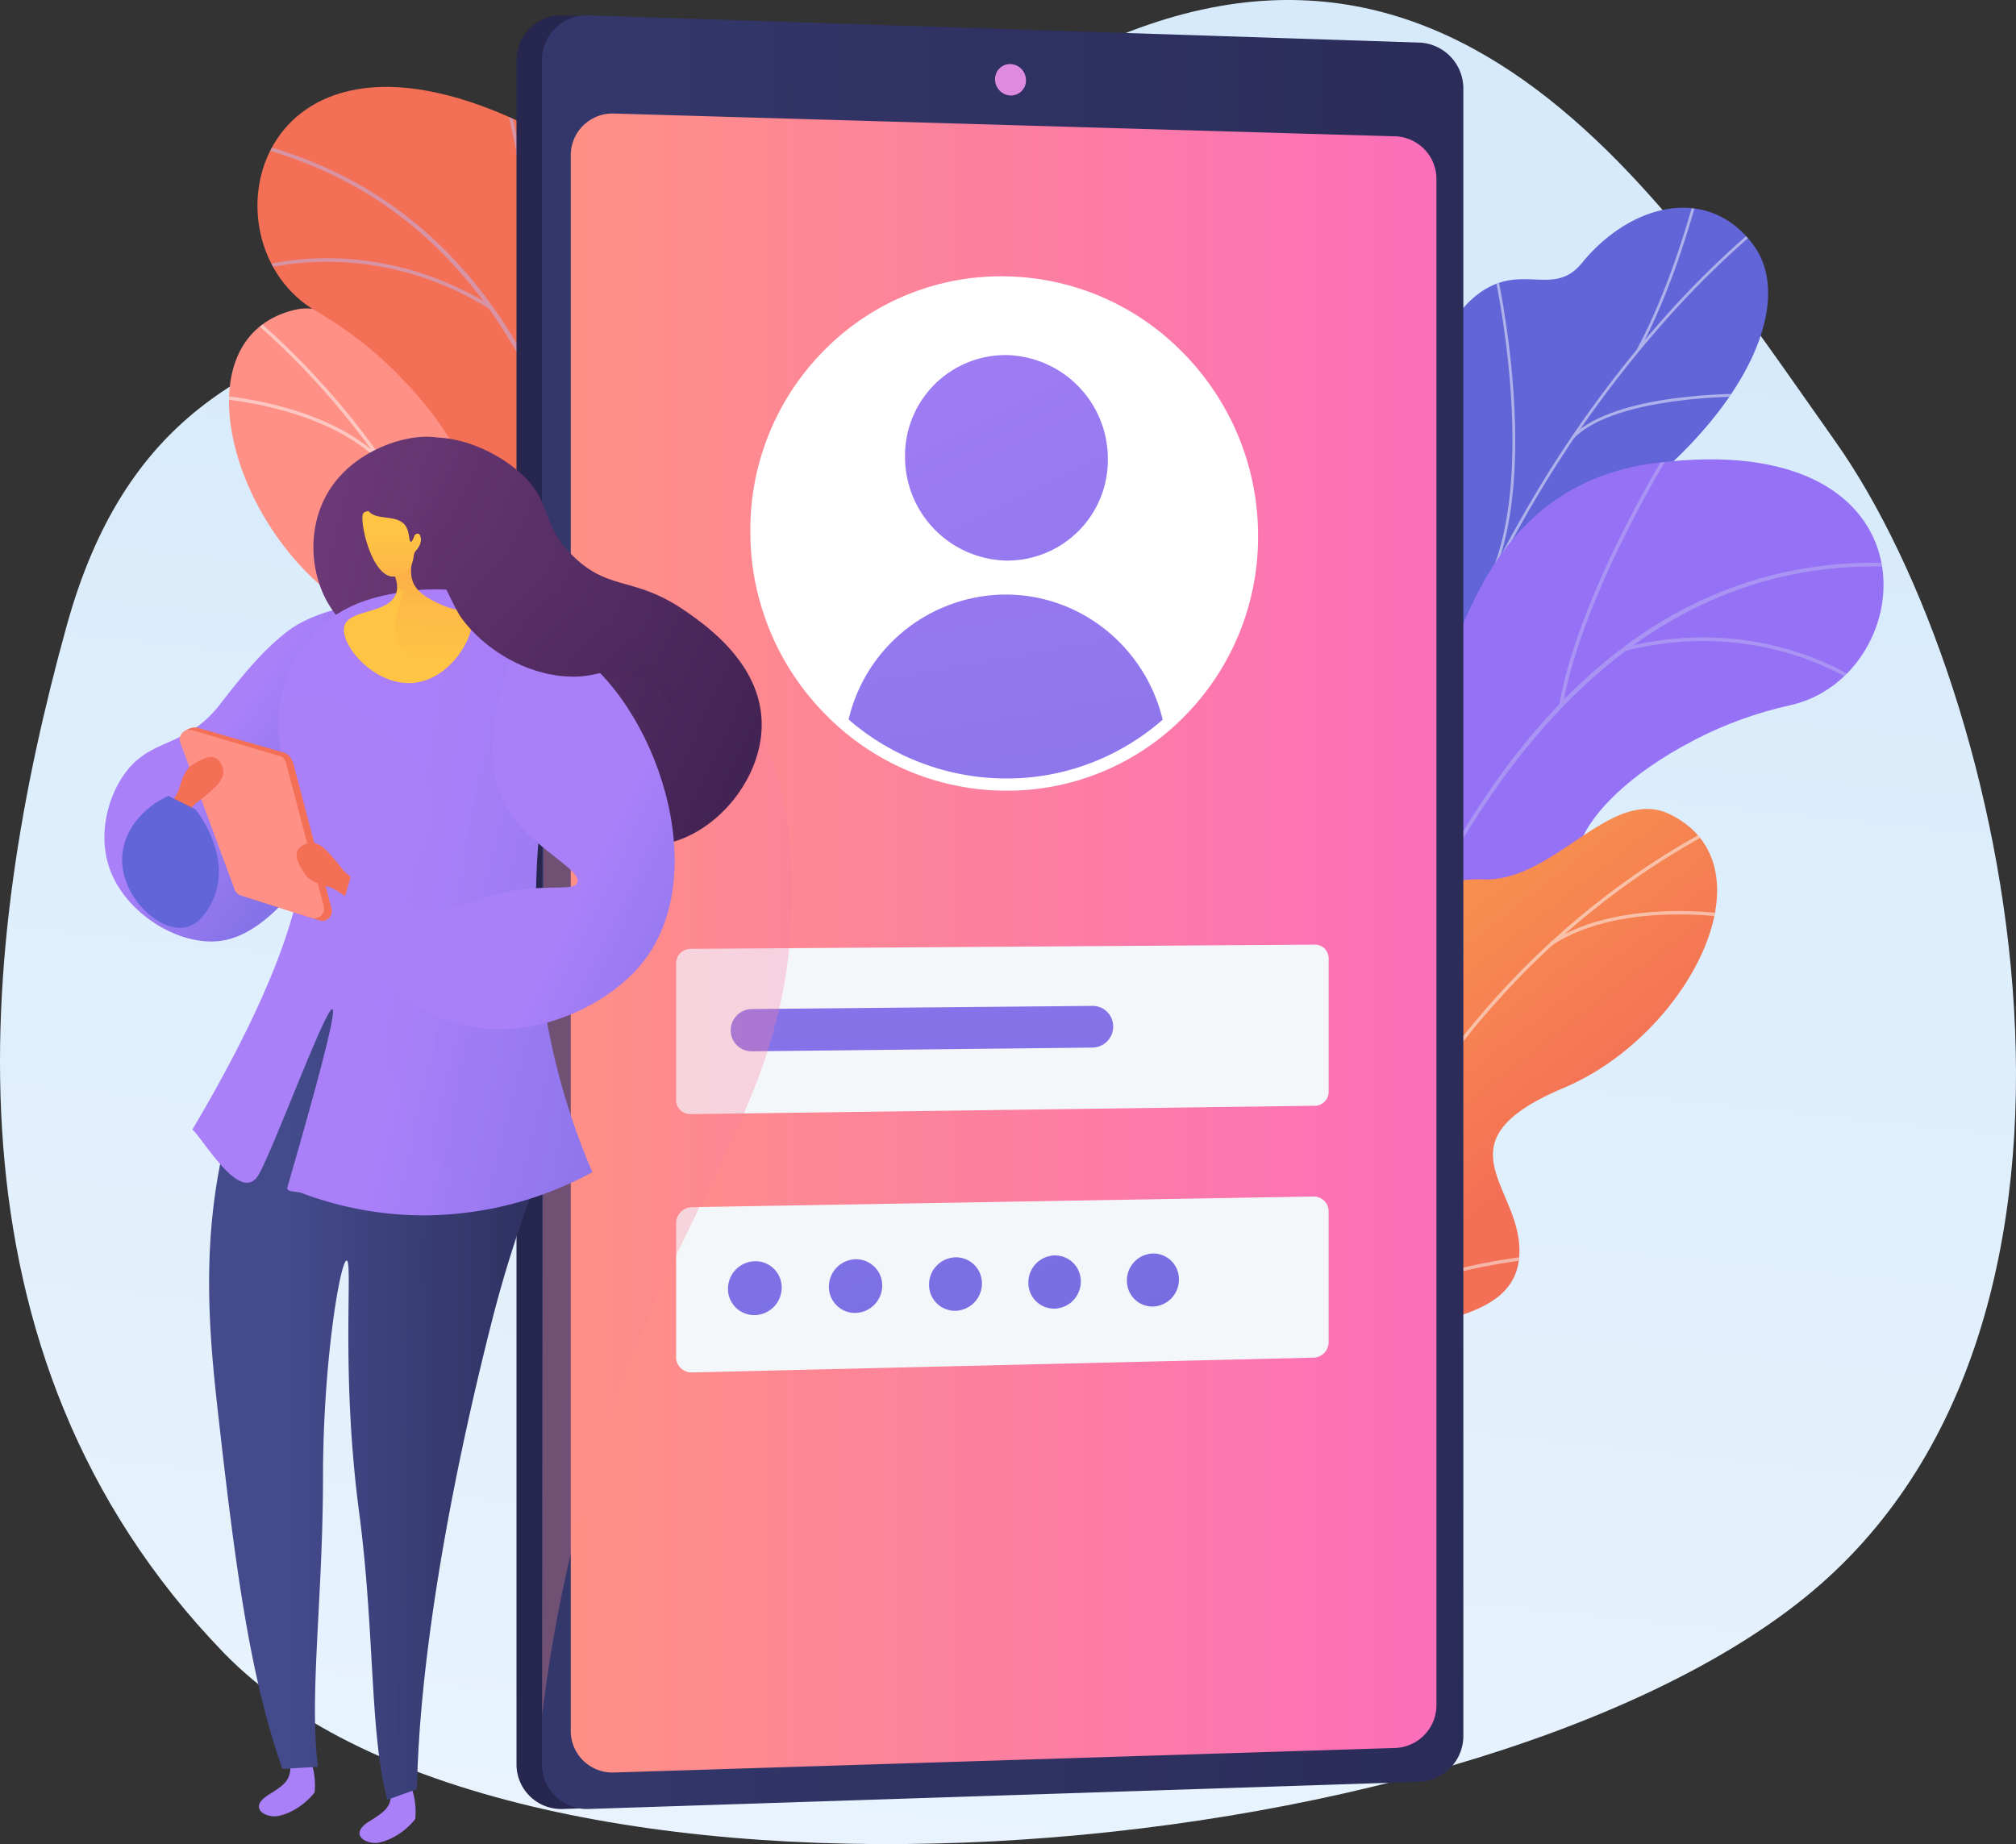 <svg xmlns="http://www.w3.org/2000/svg" xmlns:xlink="http://www.w3.org/1999/xlink" width="600" height="548.914" viewBox="0 0 600 548.914"><rect x="0" y="0" width="600" height="548.914" fill="#333333" stroke="none"/><defs><style>.a{fill:none;}.b{fill:url(#a);}.c{fill:url(#b);}.d{clip-path:url(#c);}.e{opacity:0.5;mix-blend-mode:soft-light;}.ad,.ae,.aj,.an,.ap,.e{isolation:isolate;}.f{fill:#fcfdfe;}.g{clip-path:url(#d);}.h{fill:url(#e);}.i{fill:#beb8f2;}.j{fill:url(#f);}.k{clip-path:url(#g);}.l{clip-path:url(#h);}.m{fill:url(#i);}.n{fill:url(#j);}.o{clip-path:url(#k);}.p{fill:url(#l);}.q{fill:url(#m);}.ad,.r{fill:url(#n);}.s{fill:#de8bdf;}.t{fill:#f4f7fa;}.u{fill:#fff;}.v{fill:url(#o);}.w{fill:url(#p);}.x{fill:url(#q);}.y{fill:url(#r);}.z{fill:url(#s);}.aa{fill:url(#t);}.ab{fill:url(#u);}.ac{fill:url(#v);}.ad,.ae,.an{opacity:0.3;}.ad,.ae,.aj,.an,.ap{mix-blend-mode:multiply;}.ae{fill:url(#x);}.af{fill:url(#y);}.ag{fill:url(#z);}.ah{fill:url(#aa);}.ai{fill:url(#ab);}.aj{opacity:0.25;fill:url(#ac);}.ak{fill:url(#ad);}.al{fill:url(#ae);}.am{fill:url(#af);}.an{fill:url(#ag);}.ao{fill:url(#ah);}.ap{opacity:0.4;fill:url(#ai);}.aq{fill:url(#aj);}.ar{fill:url(#ak);}.as{fill:url(#al);}.at{fill:url(#am);}.au{fill:url(#an);}.av{fill:url(#ao);}.aw{fill:url(#ap);}.ax{fill:url(#aq);}.ay{fill:url(#ar);}</style><linearGradient id="a" x1="0.541" y1="0.199" x2="0.342" y2="2.026" gradientUnits="objectBoundingBox"><stop offset="0" stop-color="#d6eafb"/><stop offset="0.995" stop-color="#fff"/><stop offset="1" stop-color="#cce9ff"/></linearGradient><linearGradient id="b" x1="5.777" y1="-0.206" x2="6.617" y2="0.64" gradientUnits="objectBoundingBox"><stop offset="0" stop-color="#ff9085"/><stop offset="1" stop-color="#fb6fbb"/></linearGradient><clipPath id="c"><path class="a" d="M708.68,1015.055l45.242,11.033c4.2-5.764,10.444-16.757,1.689-21.977-12.172-7.258-6.652-30.494-.977-37.775,7.024-9.012,22.948-30.333,4.306-41.85-15.519-9.588-27.492-12.6-23.2-34.615s-4.141-38.547-24.158-42.222c-21.065-3.867-31.105-35.737-50.409-30.792-33.637,8.616-18.9,63.226,13.577,86.161s8.574,30.694,3.122,48.219c-7.443,23.925,26.66,27.013,32.919,38.728C715.7,999.15,711.844,1009.141,708.68,1015.055Z" transform="translate(-642.069 -816.338)"/></clipPath><clipPath id="d"><path class="a" d="M808.382,777.792l-50.043-.17s-9.332-25.7,2.992-43.775c25.146-36.876-8.907-56.326-21.951-66.6-19.669-15.5-30.245-37.743-1.212-47.312s.043-54.612-35.334-75.07c-34.619-20.02-19.008-93.111,59.9-56.661,47.128,21.764,39.566,71.783,41.751,97.948s41.077,28.461,27.658,60.37c-11.466,27.255-33.142,47.085-16.714,65.905S833.49,752.289,808.382,777.792Z" transform="translate(-685.44 -478.169)"/></clipPath><linearGradient id="e" x1="3.283" y1="0.046" x2="2.616" y2="0.99" gradientUnits="objectBoundingBox"><stop offset="0" stop-color="#ffc444"/><stop offset="0.996" stop-color="#f36f56"/></linearGradient><linearGradient id="f" x1="-4.298" y1="-0.148" x2="-3.498" y2="1.061" gradientUnits="objectBoundingBox"><stop offset="0" stop-color="#aa80f9"/><stop offset="0.996" stop-color="#6165d7"/></linearGradient><clipPath id="g"><path class="a" d="M2240.562,939.266l-40.025-10.31s-10.309-29.983,4.483-37.974,9.13-36.785,7.89-52.488c-3.361-42.6,42.682-38.734,42.737-93.836.014-14.654-4.86-42.6,7.5-54.277,14.076-13.3,24.352-.253,33.4-11.373,14.146-17.382,37.1-23.614,50.783-5.728,13.5,17.657-2.9,52.794-43.7,81.037-26.969,23.578-27.391,30.636-25.268,47.824,1.487,12.039,12.972,43.4-3.37,55.928s-28.832,26.058-22.536,39.654C2262.032,918.419,2240.562,939.266,2240.562,939.266Z" transform="translate(-2197.042 -662.547)"/></clipPath><clipPath id="h"><path class="a" d="M2112.288,1309.863l47.75,14.967s16.666-21.677,10.383-42.632c-12.82-42.753,25.519-51,41.06-56.852,23.438-8.83,40.241-26.834,15.461-44.731s16.468-52.069,56.376-60.875c39.052-8.617,46.269-83.008-39.966-72.119-51.5,6.5-59.412,56.463-69.406,80.743s-47.763,14.709-44.616,49.183c2.689,29.447,17.355,54.9-3.993,67.874S2096.066,1277.962,2112.288,1309.863Z" transform="translate(-2103.654 -1046.535)"/></clipPath><linearGradient id="i" x1="3.59" y1="-0.441" x2="3.11" y2="0.577" gradientUnits="objectBoundingBox"><stop offset="0.004" stop-color="#e38ddd"/><stop offset="1" stop-color="#9571f6"/></linearGradient><linearGradient id="j" x1="-0.419" y1="-0.105" x2="0.27" y2="0.855" xlink:href="#e"/><clipPath id="k"><path class="a" d="M2181.645,1765.245l-46.556,1.057c-2.862-6.528-6.6-18.608,3.072-21.827,13.448-4.474,13.048-28.353,9.069-36.686-4.924-10.311-15.9-34.554,4.784-41.8,17.216-6.031,29.558-6.4,30.092-28.823s12.324-36.757,32.66-36.045c21.408.748,38.052-28.222,55.844-19.246,31,15.644,4.881,65.81-31.768,81.233s-14.967,28.136-13.407,46.423c2.13,24.965-31.837,20.656-40.47,30.752C2178.2,1748.2,2179.824,1758.788,2181.645,1765.245Z" transform="translate(-2131.921 -1580.149)"/></clipPath><linearGradient id="l" x1="1.209" y1="0.822" x2="0.353" y2="0.447" gradientUnits="objectBoundingBox"><stop offset="0" stop-color="#444b8c"/><stop offset="0.996" stop-color="#26264f"/></linearGradient><linearGradient id="m" x1="-1.68" y1="1.021" x2="1.472" y2="1.082" xlink:href="#l"/><linearGradient id="n" x1="0" y1="0.5" x2="1" y2="0.5" xlink:href="#b"/><linearGradient id="o" x1="-0.307" y1="-1.128" x2="3.434" y2="6.419" xlink:href="#f"/><linearGradient id="p" x1="-0.342" y1="-2.213" x2="2.051" y2="5.95" xlink:href="#f"/><linearGradient id="q" x1="-0.474" y1="-16.277" x2="1.509" y2="17.876" xlink:href="#f"/><linearGradient id="r" x1="-7.742" y1="-16.296" x2="6.377" y2="12.477" xlink:href="#f"/><linearGradient id="s" x1="-8.159" y1="-17.074" x2="6.076" y2="11.817" xlink:href="#f"/><linearGradient id="t" x1="-8.579" y1="-17.852" x2="5.772" y2="11.156" xlink:href="#f"/><linearGradient id="u" x1="-9.002" y1="-18.63" x2="5.465" y2="10.496" xlink:href="#f"/><linearGradient id="v" x1="-9.428" y1="-19.408" x2="5.155" y2="9.835" xlink:href="#f"/><linearGradient id="x" x1="-0.023" y1="0.5" x2="1.67" y2="0.513" xlink:href="#b"/><linearGradient id="y" x1="0.755" y1="-0.093" x2="1.414" y2="0.432" xlink:href="#f"/><linearGradient id="z" x1="4.869" y1="-0.046" x2="5.83" y2="-0.046" xlink:href="#f"/><linearGradient id="aa" x1="4.91" y1="-0.172" x2="5.871" y2="-0.172" xlink:href="#f"/><linearGradient id="ab" x1="0.281" y1="0.478" x2="1.287" y2="0.478" xlink:href="#l"/><linearGradient id="ac" x1="0.318" y1="0.461" x2="1.314" y2="0.461" xlink:href="#l"/><linearGradient id="ad" x1="4.64" y1="1.662" x2="0.273" y2="0.122" gradientUnits="objectBoundingBox"><stop offset="0" stop-color="#311944"/><stop offset="1" stop-color="#6b3976"/></linearGradient><linearGradient id="ae" x1="1.502" y1="0.886" x2="-0.055" y2="0.094" xlink:href="#ad"/><linearGradient id="af" x1="0.687" y1="0.32" x2="2.025" y2="0.862" xlink:href="#f"/><linearGradient id="ag" x1="0.44" y1="0.272" x2="2.074" y2="0.79" xlink:href="#f"/><linearGradient id="ah" x1="6.68" y1="0.72" x2="6.757" y2="-1.081" xlink:href="#e"/><linearGradient id="ai" x1="0.895" y1="1.085" x2="0.985" y2="-0.674" xlink:href="#e"/><linearGradient id="aj" x1="14.369" y1="0.65" x2="14.324" y2="3.571" xlink:href="#e"/><linearGradient id="ak" x1="9.732" y1="4.249" x2="-0.018" y2="-0.558" xlink:href="#ad"/><linearGradient id="al" x1="0.931" y1="0.061" x2="1.849" y2="0.553" xlink:href="#f"/><linearGradient id="am" x1="2.057" y1="1.335" x2="-0.229" y2="-0.217" xlink:href="#ad"/><linearGradient id="an" x1="2.517" y1="-0.412" x2="2.135" y2="-0.06" xlink:href="#e"/><linearGradient id="ao" x1="1.306" y1="0.149" x2="3.498" y2="0.149" xlink:href="#b"/><linearGradient id="ap" x1="-34.604" y1="-13.652" x2="-32.56" y2="-13.652" xlink:href="#e"/><linearGradient id="aq" x1="-29.38" y1="30.747" x2="-27.326" y2="30.747" xlink:href="#e"/><linearGradient id="ar" x1="3.15" y1="-0.245" x2="2.326" y2="1.055" xlink:href="#f"/></defs><g transform="translate(10616 -12006)"><g transform="translate(-10616 12006)"><g transform="translate(0 0)"><path class="b" d="M365.93,505.52c-26.214,94.8-39.646,216.181,46.634,305.5s368.162,66,470.341-16.026,61.7-270.583,9.392-344.464-121.239-185.619-249.8-101.076S400.266,381.353,365.93,505.52Z" transform="translate(-346.104 -319.186)"/></g></g><g transform="translate(-10584.934 12010.572)"><g transform="translate(37.097 0)"><g transform="translate(0 21.293)"><g transform="translate(0 65.953)"><path class="c" d="M713.007,1001.928q.234.183.471.359a105.381,105.381,0,0,0,34.872,17.185l8.423,1.793c3.974-6.032,6.678-12.48-1.164-17.154-12.172-7.258-6.652-30.494-.977-37.775,7.024-9.012,22.948-30.333,4.306-41.85-15.519-9.588-27.492-12.6-23.2-34.615s-4.141-38.547-24.158-42.222c-21.065-3.867-31.105-35.737-50.409-30.792-33.637,8.616-18.9,63.226,13.577,86.161s8.574,30.694,3.122,48.219c-7.443,23.924,26.66,27.013,32.919,38.728a20.554,20.554,0,0,1,2.213,11.963Z" transform="translate(-642.068 -816.337)"/><g class="d" transform="translate(0.001 0.001)"><g class="e" transform="translate(-8.808 1.254)"><path class="f" d="M753.326,1018.313l1.006.045c3.3-73.7-29.177-148.646-84.767-195.586l-.65.771C724.273,870.286,756.617,944.917,753.326,1018.313Z" transform="translate(-654.869 -822.771)"/><path class="f" d="M1093.281,1433.249l.979.243c6.993-28.137,36.532-44.084,36.829-44.242l-.473-.892C1130.315,1388.519,1100.384,1404.669,1093.281,1433.249Z" transform="translate(-996.464 -1278.045)"/><path class="f" d="M863.148,1568.682l.978-.251c-7.306-28.472-58.254-44.907-58.769-45.07l-.3.962C805.562,1524.487,855.982,1540.753,863.148,1568.682Z" transform="translate(-764.453 -1386.717)"/><path class="f" d="M990.67,1044.443l1-.166c-3.842-23,17.643-51.578,17.861-51.864l-.8-.611C1008.5,992.091,986.753,1021.019,990.67,1044.443Z" transform="translate(-913.487 -958.833)"/><path class="f" d="M651.06,967.165l.721-.707c-18.613-18.961-54.492-19.958-54.853-19.966l-.022,1.006C597.266,947.506,632.739,948.5,651.06,967.165Z" transform="translate(-596.906 -922.36)"/></g></g></g><g transform="translate(8.459 0)"><g class="g" transform="translate(0)"><path class="h" d="M808.382,777.792l-50.043-.17s-9.332-25.7,2.992-43.775c25.146-36.876-8.907-56.326-21.951-66.6-19.669-15.5-28.295-35.476-4.532-48.334,26.886-14.546,3.363-53.591-32.014-74.049-34.619-20.02-19.008-93.111,59.9-56.661,47.127,21.764,39.565,71.783,41.75,97.948s41.077,28.461,27.658,60.37c-11.466,27.255-33.142,47.085-16.714,65.905S833.49,752.289,808.382,777.792Z" transform="translate(-685.44 -478.169)"/><g class="e" transform="translate(-8.688 1.632)"><path class="i" d="M750.834,843.9,749.8,843.7c.12-.641,11.918-65.08,4.352-132.486-6.969-62.1-32.28-139.5-113.271-155.571l.2-1.037c36.054,7.156,64.26,26.846,83.837,58.525,15.638,25.306,25.826,58.276,30.282,97.981C762.778,778.679,750.955,843.252,750.834,843.9Z" transform="translate(-640.876 -541.335)"/><path class="i" d="M1070.152,571.953l-1.048-.134c4.463-34.876-8.662-84.482-8.795-84.98l1.02-.274C1061.463,487.066,1074.64,536.875,1070.152,571.953Z" transform="translate(-978.502 -486.564)"/><path class="i" d="M754.481,754.921C719,732.644,685.734,743.162,685.4,743.271l-.329-1.006c.337-.112,34.048-10.8,69.97,11.759Z" transform="translate(-676.453 -690.281)"/><path class="i" d="M904.467,1323.161c-11.642-49.846-79.34-62.291-80.01-62.357l.035-1.055c.663,0,69.255,12.883,81,63.172Z" transform="translate(-788.65 -1108.942)"/><path class="i" d="M1232.446,1252.655l-1.034-.22c6.76-31.956,41.524-53.842,41.874-54.06l.557.9C1273.5,1199.489,1239.111,1221.144,1232.446,1252.655Z" transform="translate(-1116.232 -1059.539)"/><path class="i" d="M1086.51,1836.4c-1.457-19.39-29.082-34.834-29.361-34.989l.51-.925c1.159.64,28.4,15.871,29.9,35.834Z" transform="translate(-975.958 -1544.212)"/><path class="i" d="M1218.765,1744.533l-1.041-.183c2.639-15.146,25.6-31.952,33.152-37.474,1.067-.78,1.987-1.455,2.128-1.606l.787.7a24.716,24.716,0,0,1-2.287,1.754C1244.038,1713.189,1221.33,1729.805,1218.765,1744.533Z" transform="translate(-1105.214 -1467.567)"/></g></g></g><g transform="translate(302.794 35.955)"><path class="j" d="M2251,897.729c5.507,11.893.259,23.792-4.78,31.8a12.077,12.077,0,0,0-3.11.641c-10.956,2.665-16.094,1.309-27.231,2.115-2.4.174-9.515-1.613-12.38-2.544l-5.306-1.83s-9.416-28.931,5.379-36.923,9.13-36.785,7.89-52.487c-3.365-42.607,42.678-38.734,42.729-93.831.014-14.654-4.861-42.6,7.494-54.277,14.076-13.3,24.352-.253,33.4-11.374,14.146-17.382,37.1-23.614,50.784-5.728,13.5,17.657-2.9,52.794-43.7,81.037-26.969,23.578-27.391,30.636-25.268,47.824,1.487,12.039,12.972,43.4-3.37,55.928S2244.7,884.132,2251,897.729Z" transform="translate(-2195.24 -662.547)"/><g transform="translate(0.35 0)"><g class="k" transform="translate(0)"><g class="e" transform="translate(3.156 -4.3)"><path class="f" d="M2327.424,914.948l-.813-.1c.6-4.849,1.274-9.723,1.988-14.5a513.162,513.162,0,0,1,24.99-99.841,412.613,412.613,0,0,1,34.942-73.107,344.74,344.74,0,0,1,36.32-49.372,276.108,276.108,0,0,1,28.519-27.945c1.688-1.419,3.493-2.776,5.24-4.088,2.326-1.748,4.732-3.556,6.877-5.526l.553.6c-2.175,2-4.6,3.817-6.938,5.581-1.738,1.306-3.533,2.653-5.2,4.061a275.206,275.206,0,0,0-28.433,27.862,343.85,343.85,0,0,0-36.229,49.255,411.763,411.763,0,0,0-34.872,72.961,512.316,512.316,0,0,0-24.95,99.684C2328.7,905.239,2328.03,910.106,2327.424,914.948Z" transform="translate(-2304.496 -640.467)"/><path class="f" d="M2565.4,852.409l-.742-.348c14.939-31.837,1.822-90.662,1.686-91.253l.8-.183C2567.279,761.22,2580.459,820.315,2565.4,852.409Z" transform="translate(-2496.112 -737.193)"/><path class="f" d="M2391.028,1537.929l-.778-.26c7.621-22.826,50.354-40.445,50.784-40.62l.309.759C2440.918,1497.981,2398.53,1515.459,2391.028,1537.929Z" transform="translate(-2355.722 -1329.981)"/><path class="f" d="M2311.4,1508.032l-.811-.118c2.26-15.545-2.961-37.952-14.7-63.094-.591-1.264-.591-1.264-.57-1.419l.812.108-.406-.054.4-.1c.029.091.252.566.511,1.119C2308.436,1469.758,2313.682,1492.329,2311.4,1508.032Z" transform="translate(-2279.295 -1286.759)"/><path class="f" d="M2334.008,1910.513l-.743-.345c7.286-15.694,32.19-21.887,32.44-21.948l.194.8C2365.651,1889.077,2341.127,1895.179,2334.008,1910.513Z" transform="translate(-2309.85 -1644.858)"/><path class="f" d="M2234.908,1879.8c-3.088-13.606-10.183-26.771-21.691-40.245l.623-.532c11.6,13.578,18.749,26.858,21.865,40.6Z" transform="translate(-2213.217 -1605.255)"/><path class="f" d="M2791.5,687.51l-.721-.389c9.292-17.24,15.059-37.509,16.953-44.164.457-1.612.622-2.179.713-2.367l.736.359c-.068.145-.329,1.066-.661,2.232C2806.616,649.862,2800.831,670.192,2791.5,687.51Z" transform="translate(-2678.126 -640.57)"/><path class="f" d="M2693.381,959.595l-.574-.584c13.088-12.883,49.815-12.471,51.372-12.448l-.013.823C2743.787,947.378,2706.224,946.952,2693.381,959.595Z" transform="translate(-2599.265 -886.859)"/></g></g></g></g><g transform="translate(284.93 110.852)"><g class="l" transform="translate(0 0)"><path class="m" d="M2112.288,1309.863l47.75,14.967s16.666-21.677,10.383-42.632c-12.82-42.753,25.519-51,41.06-56.852,23.438-8.83,37.7-25.262,18.938-44.7-21.23-21.995,13-52.1,52.9-60.9,39.052-8.617,46.269-83.008-39.966-72.119-51.5,6.5-59.412,56.463-69.406,80.743s-47.763,14.709-44.616,49.183c2.689,29.447,17.355,54.9-3.993,67.874S2096.066,1277.962,2112.288,1309.863Z" transform="translate(-2103.654 -1046.535)"/><g class="e" transform="translate(10.495 -5.96)"><path class="i" d="M2246.757,1447.869l1.048.129c.08-.65,8.316-65.637,35.906-127.6,25.417-57.087,72.942-123.21,155-114.046l.117-1.049c-36.53-4.079-69.369,6.162-97.607,30.44-22.557,19.395-42.235,47.738-58.489,84.245C2255.089,1382.092,2246.837,1447.218,2246.757,1447.869Z" transform="translate(-2229.341 -1167.672)"/><path class="i" d="M2672.856,1094.7l1.04.189c6.291-34.593,33.8-77.911,34.076-78.344l-.89-.569C2706.8,1016.407,2679.183,1059.9,2672.856,1094.7Z" transform="translate(-2572.333 -1015.972)"/><path class="i" d="M2770.5,1322.406c40.56-10.506,69.084,9.576,69.368,9.78l.618-.857c-.287-.208-29.192-20.584-70.251-9.946Z" transform="translate(-2650.718 -1259.343)"/><path class="i" d="M2351.315,1858.9c26.165-43.994,94.46-35.389,95.119-35.25l.286-1.016c-.633-.2-69.913-8.658-96.312,35.725Z" transform="translate(-2312.775 -1664.682)"/><path class="i" d="M2289.583,1643.5l1.052.1c3.218-32.5-23.3-63.876-23.57-64.19l-.8.687C2266.528,1580.412,2292.757,1611.451,2289.583,1643.5Z" transform="translate(-2245.042 -1469.52)"/><path class="i" d="M2255.886,2295.659c7.252-18.042,38.253-24.411,38.566-24.474l-.207-1.036c-1.3.258-31.874,6.541-39.339,25.117Z" transform="translate(-2235.901 -2025.531)"/><path class="i" d="M2179.193,2124.725l1.048.142c2.064-15.236-14.747-38.2-20.271-45.743-.781-1.067-1.455-1.987-1.542-2.175l-.963.435a24.665,24.665,0,0,0,1.653,2.364C2164.579,2087.207,2181.2,2109.91,2179.193,2124.725Z" transform="translate(-2157.464 -1870.012)"/></g></g></g><g transform="translate(289.944 214.928)"><path class="n" d="M2178.179,1751.493l-.537.25a105.381,105.381,0,0,1-37.75,9.292l-8.613-.058c-2.585-6.744-3.843-13.621,4.821-16.5,13.448-4.475,13.047-28.353,9.069-36.686-4.924-10.31-15.9-34.554,4.784-41.8,17.216-6.031,29.558-6.4,30.092-28.823s12.324-36.758,32.66-36.045c21.408.748,38.052-28.221,55.844-19.246,31,15.644,4.881,65.81-31.768,81.234s-14.968,28.136-13.408,46.423c2.13,24.965-31.837,20.656-40.471,30.752A20.552,20.552,0,0,0,2178.179,1751.493Z" transform="translate(-2129.361 -1580.148)"/><g transform="translate(0.5 0)"><g class="o" transform="translate(0)"><g class="e" transform="translate(10.43 5.288)"><path class="f" d="M2269.508,1780.231l-.994-.172c12.6-72.691,60.425-138.908,124.8-172.811l.47.893C2329.683,1641.9,2282.062,1707.838,2269.508,1780.231Z" transform="translate(-2252.305 -1607.248)"/><path class="f" d="M2212.862,2079.932l-1.007.028c-.785-28.983-26.209-50.9-26.466-51.121l.653-.769C2186.3,2028.291,2212.065,2050.492,2212.862,2079.932Z" transform="translate(-2185.39 -1945.993)"/><path class="f" d="M2283.654,2294.47l-.9-.458c13.251-26.238,66.541-31.345,67.078-31.393l.092,1.006C2349.391,2263.675,2296.654,2268.731,2283.654,2294.47Z" transform="translate(-2263.765 -2134.796)"/><path class="f" d="M2471.336,1738.92l-.937-.376c8.7-21.636-6.152-54.16-6.3-54.49l.915-.424C2465.165,1683.96,2480.193,1716.885,2471.336,1738.92Z" transform="translate(-2409.738 -1668.733)"/><path class="f" d="M2659.181,1746.117l-.549-.845c22.251-14.521,57.507-7.787,57.861-7.717l-.195.991C2715.946,1738.476,2681.085,1731.823,2659.181,1746.117Z" transform="translate(-2566.329 -1710.837)"/></g></g></g></g></g><g transform="translate(85.564)"><path class="p" d="M1355.259,390.875v490.18c0,7.331-6.262,8.908-13.363,9.14l-243.4,12.587-3.687.121a13.291,13.291,0,0,1-13.768-13.34v-507.2a13.29,13.29,0,0,1,13.768-13.34l5,.164,244.286,19C1351.2,388.422,1355.259,383.548,1355.259,390.875Z" transform="translate(-1081.046 -369.018)"/><path class="q" d="M1394.136,390.875v490.18a13.688,13.688,0,0,1-12.9,13.749l-247.545,8.1a13.291,13.291,0,0,1-13.767-13.34v-507.2a13.29,13.29,0,0,1,13.767-13.34l247.545,8.1A13.692,13.692,0,0,1,1394.136,390.875Z" transform="translate(-1112.341 -369.018)"/><path class="r" d="M1421.451,538.392V992.484a12.766,12.766,0,0,1-12.056,12.822l-232.77,7.313a12.4,12.4,0,0,1-12.815-12.442V531.284a12.429,12.429,0,0,1,12.815-12.475L1409.4,525.6a12.731,12.731,0,0,1,12.056,12.794Z" transform="translate(-1147.668 -489.588)"/><path class="s" d="M1820.473,448.13a4.472,4.472,0,0,1-4.6,4.538,4.817,4.817,0,0,1-4.6-4.821,4.471,4.471,0,0,1,4.6-4.538A4.818,4.818,0,0,1,1820.473,448.13Z" transform="translate(-1668.849 -428.816)"/><g transform="translate(47.501 77.674)"><path class="t" d="M1514.751,1835.136l-185.9,2.493a4.191,4.191,0,0,1-4.258-4.2V1792.72a4.294,4.294,0,0,1,4.258-4.289l185.9-1.257a4.062,4.062,0,0,1,4.042,4.117v39.64a4.163,4.163,0,0,1-4.042,4.206Z" transform="translate(-1324.59 -1588.245)"/><path class="t" d="M1514.328,2219.559l-185.035,4.4a4.575,4.575,0,0,1-4.7-4.594v-39.817a4.8,4.8,0,0,1,4.7-4.785l185.035-3.174a4.432,4.432,0,0,1,4.464,4.505v38.775A4.657,4.657,0,0,1,1514.328,2219.559Z" transform="translate(-1324.59 -1897.686)"/><path class="u" d="M1594.635,852.055c0,40.858-32.5,73.986-73,73.993-40.951.006-74.487-33.786-74.487-75.476s33.535-74.809,74.487-73.977C1562.134,777.414,1594.635,811.2,1594.635,852.055Z" transform="translate(-1423.246 -774.758)"/><path class="v" d="M1734.27,918.431a29.927,29.927,0,0,1-30.078,30.2,30.851,30.851,0,0,1-30.282-30.969,29.916,29.916,0,0,1,30.282-30.2A30.86,30.86,0,0,1,1734.27,918.431Z" transform="translate(-1605.781 -864.015)"/><path class="w" d="M1633.081,1309.5a72.182,72.182,0,0,0,46.874-17.2c-4.3-22.258-23.59-39.184-46.874-39.361A48.2,48.2,0,0,0,1585.6,1292.1,73.514,73.514,0,0,0,1633.081,1309.5Z" transform="translate(-1534.69 -1158.213)"/><path class="x" d="M1515.6,1893.085l-101.458,1.107a6.222,6.222,0,0,1-6.278-6.229h0a6.379,6.379,0,0,1,6.278-6.356l101.458-.934a6.1,6.1,0,0,1,6.1,6.144h0a6.248,6.248,0,0,1-6.1,6.268Z" transform="translate(-1391.621 -1663.509)"/><g transform="translate(15.429 290.869)"><path class="y" d="M1419.692,2278.183a8.211,8.211,0,0,1-7.988,8.185,7.814,7.814,0,0,1-8.005-7.858,8.21,8.21,0,0,1,8.005-8.185,7.815,7.815,0,0,1,7.988,7.858Z" transform="translate(-1403.699 -2268.029)"/><path class="z" d="M1573.6,2275.171a8.161,8.161,0,0,1-7.923,8.151,7.767,7.767,0,0,1-7.94-7.827,8.16,8.16,0,0,1,7.94-8.151,7.767,7.767,0,0,1,7.923,7.827Z" transform="translate(-1527.695 -2265.631)"/><path class="aa" d="M1726.269,2272.188a8.112,8.112,0,0,1-7.859,8.117,7.719,7.719,0,0,1-7.875-7.8,8.11,8.11,0,0,1,7.875-8.118,7.72,7.72,0,0,1,7.859,7.8Z" transform="translate(-1650.688 -2263.254)"/><path class="ab" d="M1877.7,2269.228a8.063,8.063,0,0,1-7.8,8.083,7.673,7.673,0,0,1-7.812-7.764,8.062,8.062,0,0,1,7.812-8.083,7.674,7.674,0,0,1,7.8,7.764Z" transform="translate(-1772.687 -2260.896)"/><path class="ac" d="M2027.922,2266.291a8.015,8.015,0,0,1-7.733,8.051,7.628,7.628,0,0,1-7.75-7.734,8.014,8.014,0,0,1,7.75-8.051,7.628,7.628,0,0,1,7.733,7.734Z" transform="translate(-1893.708 -2258.556)"/></g><path class="u" d="M1514.14,920.372a75.293,75.293,0,0,1-53.878-22.641,77.25,77.25,0,0,1-22.414-54.651,75.689,75.689,0,0,1,22.736-54.531,73.84,73.84,0,0,1,53.6-21.259,75.361,75.361,0,0,1,52.954,23.271,77.364,77.364,0,0,1,21.822,54.005,75.866,75.866,0,0,1-21.834,53.589,73.849,73.849,0,0,1-52.978,22.218Zm-1.5-149.47a70.237,70.237,0,0,0-49.508,20.239,72.091,72.091,0,0,0-21.648,51.94,73.646,73.646,0,0,0,21.363,52.1,71.7,71.7,0,0,0,51.3,21.563h.012c39.247-.006,71.185-32.386,71.185-72.182,0-39.813-31.95-72.852-71.221-73.646C1513.622,770.907,1513.127,770.9,1512.639,770.9Z" transform="translate(-1415.76 -767.27)"/></g><path class="ad" d="M1914.88,405.8a13.482,13.482,0,0,0-13.041-13.474l-134.994-4.416c50.073,53.062,61.332,97.583,62.616,128.007,3.669,86.841-71.144,124.676-57.234,219.646,3.813,26.035,12.247,42.386,15.541,87.362a429.075,429.075,0,0,1-3.052,90.921l117.261-3.836a13.687,13.687,0,0,0,12.9-13.749Z" transform="translate(-1633.085 -384.226)"/></g><path class="ae" d="M1194.26,1273.5c1.424-41.83-12.911-59.318-16.709-63.6-2.682-3.025-5.167-5.169-23.716-20.482-13.781-11.376-25.266-20.808-33.417-27.489q-.249,175.775-.5,351.55a437.181,437.181,0,0,1,24.348-100.561C1167,1352.284,1192.434,1327.169,1194.26,1273.5Z" transform="translate(-1026.749 -1007.273)"/></g><g transform="translate(0 125.432)"><path class="af" d="M453.3,1349.831c-3.1-9.1-.929-19.57,3.854-26.886,8.083-12.362,18.618-8.064,29.169-21.774,6.826-8.868,13.037-16.44,20.616-22.111,5.575-4.173,18.768-8.9,23.922-5.618,15.421,9.816-12.873,93.4-44.067,98.153C474.31,1373.5,457.956,1363.515,453.3,1349.831Z" transform="translate(-451.854 -1221.588)"/><g transform="translate(31.163 164.237)"><path class="ag" d="M702.267,2992.847a21.655,21.655,0,0,1,2,7.532,21.3,21.3,0,0,1-.048,3.78c-.906,1.334-5.137,5.916-10.853,7.044-3.536.7-9.268-2.3-2.774-6.355s7.463-5.032,5.555-15.4c-.491-2.669-.3-3.645.121-3.832C697.246,2985.177,700.034,2989.269,702.267,2992.847Z" transform="translate(-672.813 -2764.906)"/><path class="ah" d="M855.8,3033.46a21.664,21.664,0,0,1,2,7.533,21.3,21.3,0,0,1-.048,3.78c-.9,1.333-5.137,5.916-10.853,7.044-3.536.7-9.268-2.3-2.774-6.355s7.463-5.032,5.555-15.4c-.491-2.669-.3-3.645.121-3.832C850.777,3025.79,853.565,3029.882,855.8,3033.46Z" transform="translate(-796.398 -2797.598)"/><path class="ai" d="M702.206,1873.368l6.441,39.22a371.647,371.647,0,0,0-12.782,40.4c-13.383,52.57-21.727,103.2-22.337,139.468l-8.837,3.2c-5.278-19.93-3.683-50.067-8.376-85.6-5.544-41.985-1.774-74.807-3.7-74.922-1.85-.111-7.031,29.938-7.044,64.252-.01,36.273-4.183,65.478-1.493,86.444l-10.589.632c-9.774-27.726-14.045-60.759-18.993-104.439-3.436-30.333-7.492-70.627,12.773-112.2,2.024-4.151,9.088-13.367,10.413-15.644C660.923,1858.61,678.966,1868.926,702.206,1873.368Z" transform="translate(-611.664 -1854.163)"/><path class="aj" d="M705.969,1952.983a371.643,371.643,0,0,1,12.779-40.4l-6.44-39.22c-23.237-4.446-41.283-14.758-64.521-19.2-1.325,2.277-8.389,11.492-10.413,15.644a150.716,150.716,0,0,0-13.15,41.274c44.96-.491,57.971,8.874,61.552,17.5,5.7,13.738-11.64,27.669-5.5,55.472,1.845,8.362,4.6,12.482,4.925,22.956.424,13.746-4.061,15.079-4.764,29.062-.768,15.3-6.067,30.25-3.583,41.1a133.485,133.485,0,0,0,4.744,16.024l2.039-.738C684.242,2056.184,692.588,2005.553,705.969,1952.983Z" transform="translate(-621.767 -1854.163)"/></g><path class="ak" d="M811.044,1014.125c1.442,1.927-.7,4.511-1.127,13.92a66.341,66.341,0,0,0,.354,10.476c.081,2.319.213,4.469.393,6.369.133,1.393.274,2.483.475,3.642a44.513,44.513,0,0,0,1.579,6.338.275.275,0,0,1-.151.338l-.024.009a.274.274,0,0,1-.346-.175,45.063,45.063,0,0,1-1.6-6.416c-.2-1.174-.347-2.275-.48-3.684-.091-1-.176-2.076-.244-3.2a29.643,29.643,0,0,0,.683,10.612c3.2,13.277-7.106,22.018-15.229,22.369-9.367.405-15.717-7.018-17.681-9.447-7.915-9.789-9.439-25.747-1.994-37.418C785.4,1012.576,807.512,1009.4,811.044,1014.125Z" transform="translate(-708.604 -1012.108)"/><path class="al" d="M852.763,1027.771a20.552,20.552,0,0,1,7.753-11.33c10.509-7.2,27.354-1.423,37.012,7.054,10.106,8.874,5.9,15,15.838,24.854,10.791,10.7,18.362,6.025,33.359,16.359,5.9,4.065,21.8,15.017,22.859,32.105.915,14.765-9.524,29.55-22.3,35.256-21.874,9.766-49.267-7.675-62.192-23.714-12.4-15.383-4.032-19.148-21.656-48.858C857.062,1048.754,849.767,1038.861,852.763,1027.771Z" transform="translate(-774.01 -1012.971)"/><path class="am" d="M622.938,1257.519a39.978,39.978,0,0,0-10.772,22.161c-1.959,13.521,3.352,24.548,4.6,27.446,5.893,13.687,3.722,40.666-30.625,98.762,3.265,2.722,14.522,22.866,19.846,13.206,7.258-13.174,40.19-105.839,8.429,3.978-.418,1.447,2.818,1.155,4.29,1.705a103.475,103.475,0,0,0,37.613,6.627,105.743,105.743,0,0,0,48.841-12.843,206.461,206.461,0,0,1-15.375-57.415c-5.266-45.024,5.691-81.331,13.328-100.915-6.964-4.813-29.018-18.755-55.112-14.249C641.5,1247.1,631.355,1249,622.938,1257.519Z" transform="translate(-559.95 -1199.655)"/><path class="an" d="M799.741,1361.144c-5.266-45.024,5.691-81.331,13.328-100.915-6.963-4.813-29.018-18.755-55.112-14.249-6.5,1.123-16.65,3.019-25.063,11.538a39.3,39.3,0,0,0-10.155,18.883c.195-.033.464-.076.783-.121,16.07-2.219,34.631,10.709,40.976,22.939,10.589,20.411-13.77,37.086-13.16,69.432.329,17.486,7.929,38.161,31.162,61.25a107.16,107.16,0,0,0,32.615-11.344,206.467,206.467,0,0,1-15.374-57.414Z" transform="translate(-669.904 -1199.653)"/><path class="ao" d="M840.228,1166.606c-2.287,4.647-4.222,10.46-1.7,14.359,1.536,2.379,4.077,3.7,6.587,4.946,5.932,2.947,8.686,1.75,9.857,3.538,2.577,3.934-4.721,18.953-16.625,20.257-11.846,1.3-22.568-11.609-20.785-17.061,1.609-4.919,13.272-3.377,15.356-9.593,1.049-3.13-.872-6.605-2.562-8.959l-1.4.122Z" transform="translate(-746.076 -1136.473)"/><path class="ap" d="M902.837,1189.449c-1.171-1.788-3.924-.591-9.857-3.539-2.51-1.247-5.052-2.57-6.587-4.946-2.521-3.9-.588-9.711,1.7-14.358l-11.264,7.606,1.4-.122c1.338,1.868,2.8,4.443,2.836,6.99a9.757,9.757,0,0,1,2,1.79,25.826,25.826,0,0,0-2.287,8.116c-.316,2.917-.549,5.085.7,7.136,1.365,2.234,3.7,3.019,5.739,3.7a20.994,20.994,0,0,0,11.553.349C902.616,1197.363,904.284,1191.659,902.837,1189.449Z" transform="translate(-793.941 -1136.474)"/><path class="aq" d="M860.826,1128.9s.394,5.967-5.412,6.966c-7.154,1.23-11.1-17.532-9.536-18.9,1.81-1.588,4.088,1.184,8.61-.669,1.9-.78,3.19-3.61,4.65-1.034,1.661,2.927,1.618,8.615,1.618,8.615s1.464-1.686,2.013-.042C863.475,1125.983,862.048,1127.64,860.826,1128.9Z" transform="translate(-768.752 -1094.286)"/><path class="ar" d="M855.21,1071.124c-2.534,2.1-4.268,6.5-2.916,8.946,1.942,3.51,9.045.791,11.39,5.083,1.028,1.881.705,4.311,1.337,4.336.523.021,1.006-1.636,1.448-2.994,2.444-7.489,4.442-8.151,4.088-10.4C869.837,1071.506,860.412,1066.813,855.21,1071.124Z" transform="translate(-773.811 -1058.242)"/><path class="as" d="M869.521,1319.24c7.892.5,8.684-1.866,17.418,4.532,25.082,18.374,41.352,70.2,16.479,95.249-13.833,13.932-39.078,22.438-60.554,11.8-17.483-8.656-23.932-25.769-25.5-30.352l.864-13.781c9.82,10.594,18.257,13.271,24.376,13.6,10.417.558,14.744-5.659,32.562-6.641,6.942-.382,10.818.311,11.628-1.577,1.673-3.906-13.475-10.2-20.609-21.774C860.987,1361.863,857.834,1347.031,869.521,1319.24Z" transform="translate(-746.076 -1259.309)"/><path class="at" d="M924.808,1119.074c-1.778,1.581,1.127,7.726,7.011,19.953,3.622,7.526,5.432,11.288,6.673,12.963,6.678,9.015,18.739,16.675,31.671,17.291,8.874.424,10.521-2.836,17.626-.877,10.722,2.951,15.994,12.844,16.539,12.408.6-.481-5.22-13.048-18.346-24.385-10.74-9.276-14.14-7.166-31.176-20.237-1.236-.949-6.465-4.985-13.906-9.689C932.152,1120.97,926.577,1117.5,924.808,1119.074Z" transform="translate(-832.144 -1097.905)"/><g transform="translate(22.428 86.524)"><path class="au" d="M568.449,1459.585l18.24,45.124a2.891,2.891,0,0,0,1.836,1.752l21.027,6.679a2.891,2.891,0,0,0,3.67-3.492l-11.241-42.662c-.257-.976-.994-3.143-2.855-3.734l-25.616-7.4C571.23,1455.173,567.623,1457.349,568.449,1459.585Z" transform="translate(-568.038 -1455.723)"/><path class="av" d="M567,1463.094l16.15,43.673a2.893,2.893,0,0,0,1.836,1.753l21.027,6.678a2.891,2.891,0,0,0,3.67-3.492l-11.241-42.662a2.891,2.891,0,0,0-1.973-2.035l-25.937-7.689a2.891,2.891,0,0,0-3.532,3.774Z" transform="translate(-566.818 -1458.518)"/></g><path class="aw" d="M761.215,1641.86,759,1639.8a50.8,50.8,0,0,0-5.511-6.382c-2.368-2.082-4.687-2.5-7.2-.5s-.379,5.318,1.439,8.21c1.106,1.759,4.222,2.875,6.817,3.549,1.824.475,5.018,2.856,5.018,2.856Z" transform="translate(-687.938 -1510.782)"/><path class="ax" d="M556.992,1516.818l2.082-2.2a50.747,50.747,0,0,0,6.426-5.46c2.1-2.351,2.54-4.666.556-7.2s-5.314-.422-8.221,1.372c-1.768,1.091-2.908,4.2-3.6,6.787-.489,1.821-2.9,5-2.9,5Z" transform="translate(-531.933 -1405.483)"/><path class="ay" d="M492.69,1560.184l8.089,4.034c.823,1.05,10.649,13.946,5.4,26.312-.682,1.609-3.261,7.691-8.348,8.768-7.849,1.662-19.285-9.1-18.917-20.649C479.166,1570.908,484.686,1563.8,492.69,1560.184Z" transform="translate(-473.633 -1453.286)"/></g></g></g></svg>